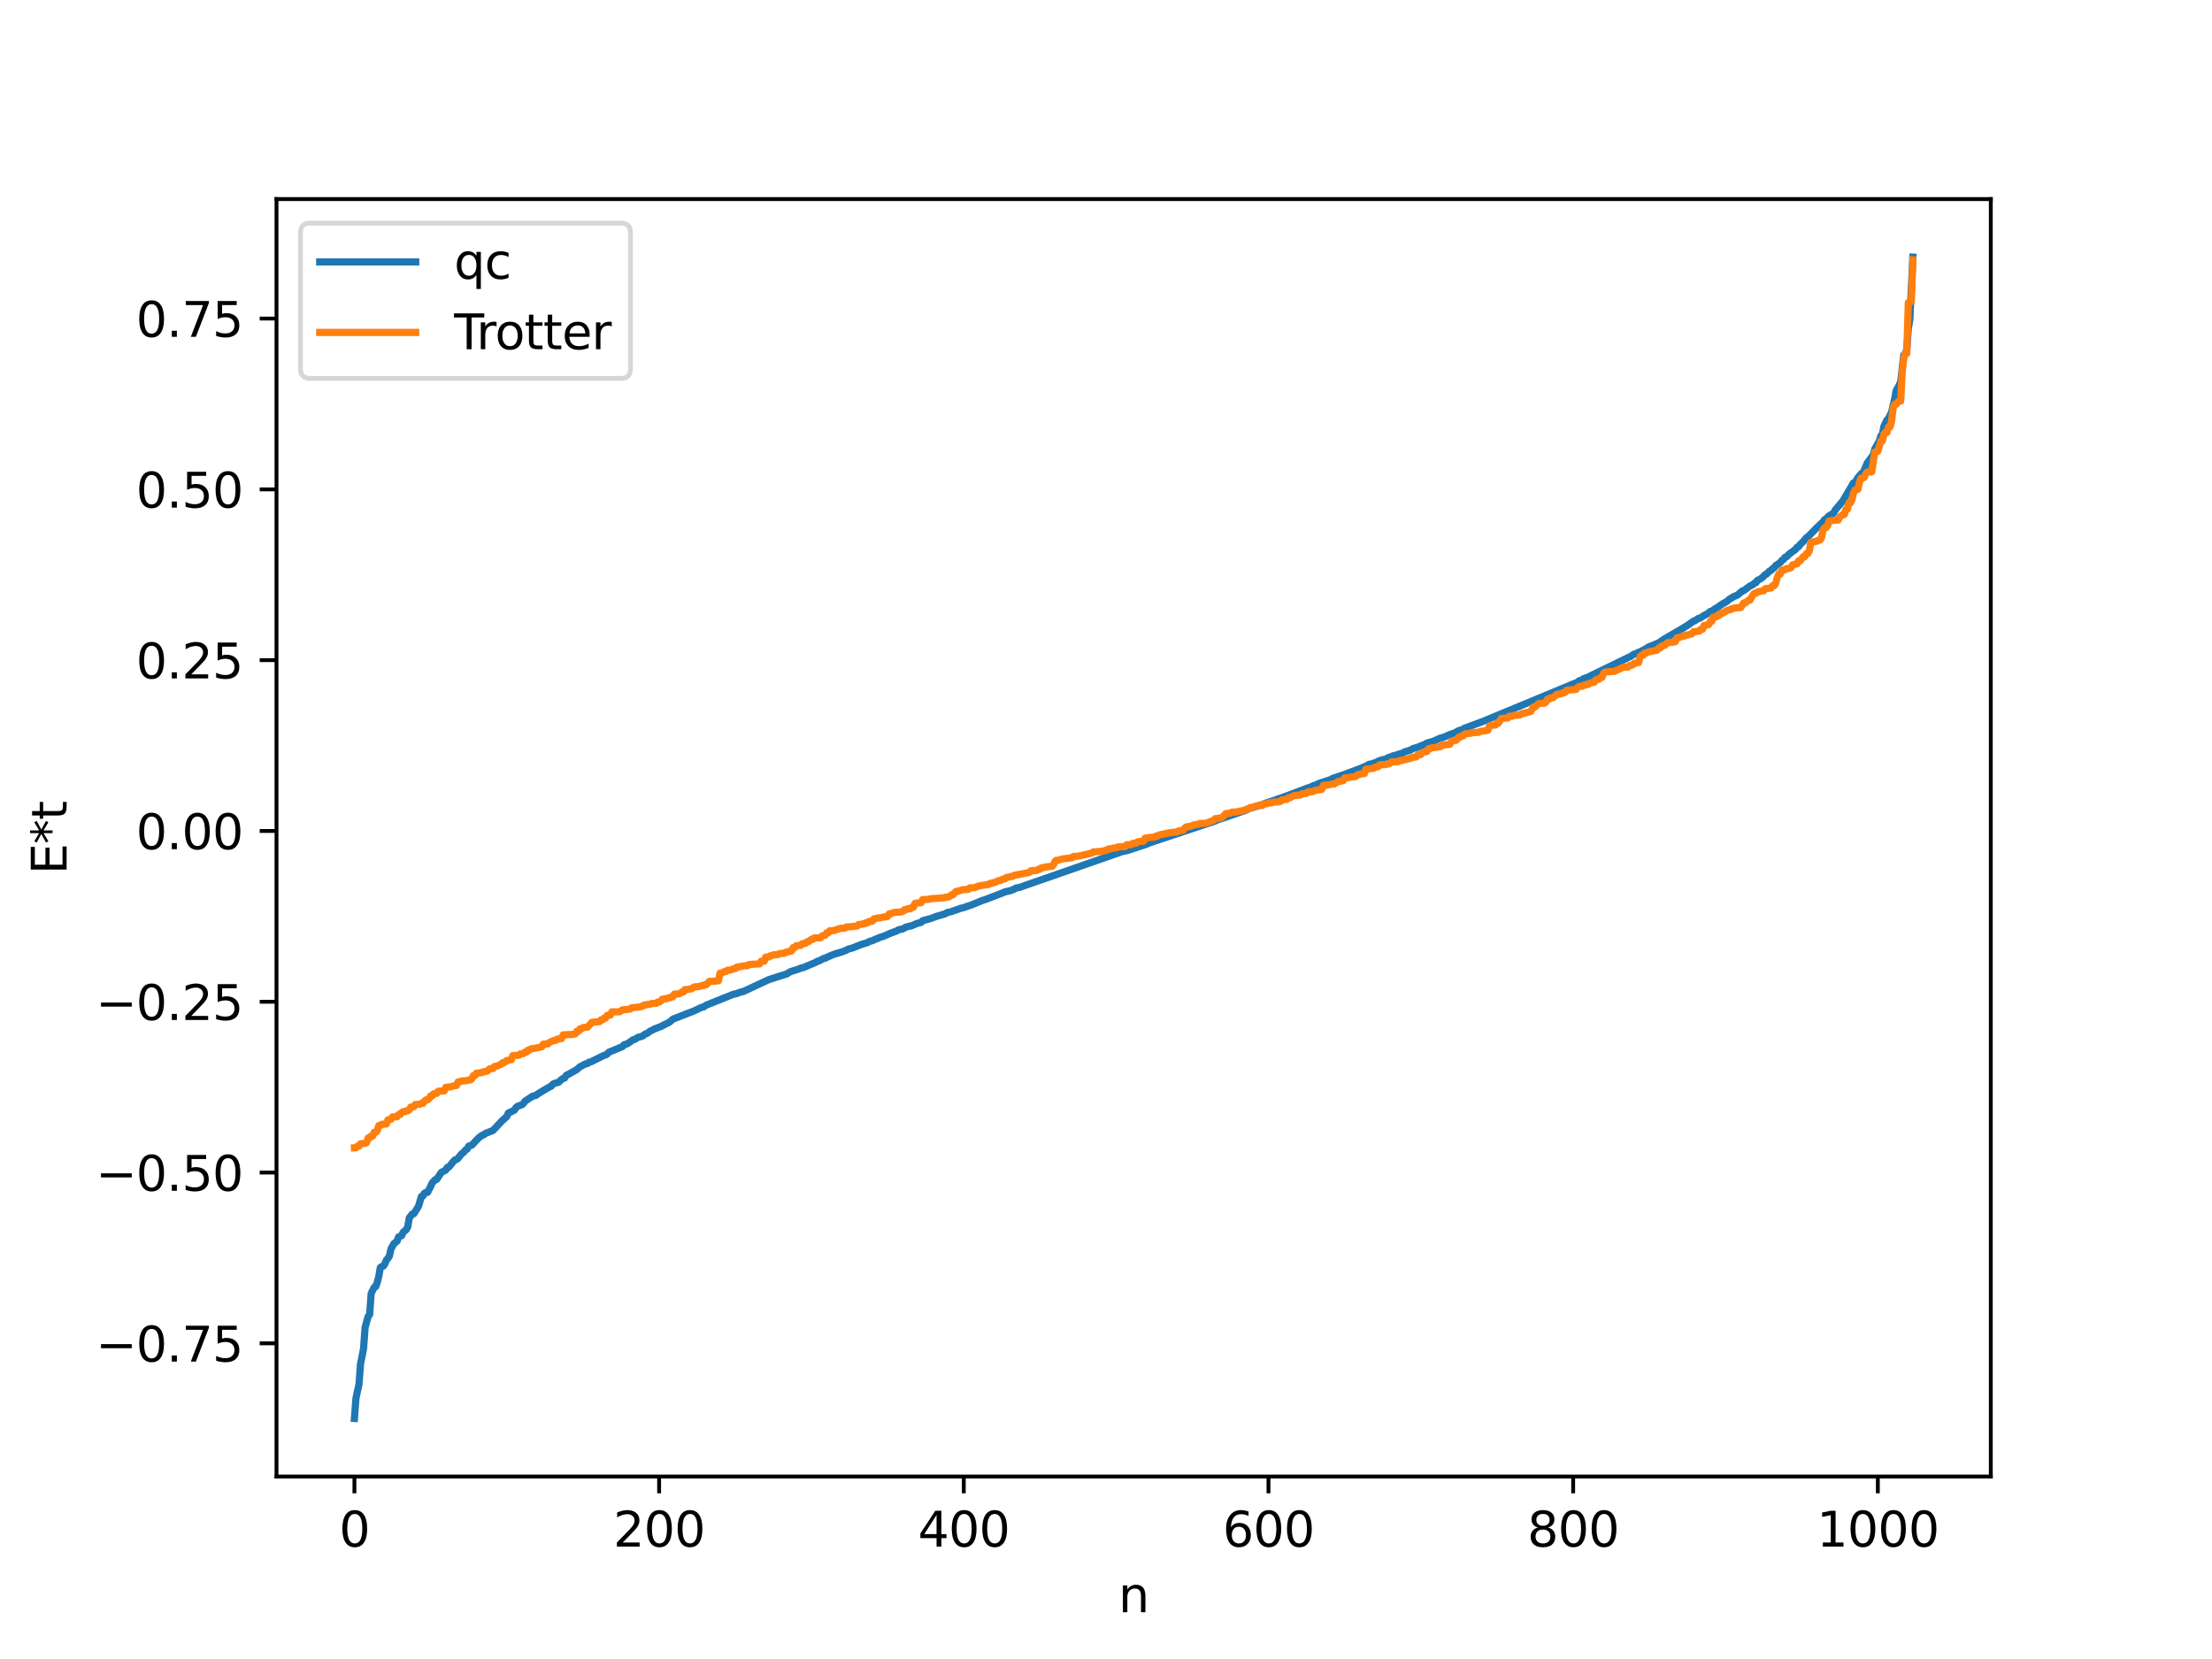 <?xml version="1.0" encoding="utf-8" standalone="no"?>
<!DOCTYPE svg PUBLIC "-//W3C//DTD SVG 1.1//EN"
  "http://www.w3.org/Graphics/SVG/1.1/DTD/svg11.dtd">
<svg xmlns:xlink="http://www.w3.org/1999/xlink" width="460.8pt" height="345.6pt" viewBox="0 0 460.8 345.6" xmlns="http://www.w3.org/2000/svg" version="1.1">
 <defs>
  <style type="text/css">*{stroke-linejoin: round; stroke-linecap: butt}</style>
 </defs>
 <g id="figure_1">
  <g id="patch_1">
   <path d="M 0 345.6 
L 460.8 345.6 
L 460.8 0 
L 0 0 
z
" style="fill: #ffffff"/>
  </g>
  <g id="axes_1">
   <g id="patch_2">
    <path d="M 57.6 307.584 
L 414.72 307.584 
L 414.72 41.472 
L 57.6 41.472 
z
" style="fill: #ffffff"/>
   </g>
   <g id="matplotlib.axis_1">
    <g id="xtick_1">
     <g id="line2d_1">
      <defs>
       <path id="m936ce4c884" d="M 0 0 
L 0 3.5 
" style="stroke: #000000; stroke-width: 0.8"/>
      </defs>
      <g>
       <use xlink:href="#m936ce4c884" x="73.833" y="307.584" style="stroke: #000000; stroke-width: 0.8"/>
      </g>
     </g>
     <g id="text_1">
      <!-- 0 -->
      <g transform="translate(70.651 322.182) scale(0.1 -0.1)">
       <defs>
        <path id="DejaVuSans-30" d="M 2034 4250 
Q 1547 4250 1301 3770 
Q 1056 3291 1056 2328 
Q 1056 1369 1301 889 
Q 1547 409 2034 409 
Q 2525 409 2770 889 
Q 3016 1369 3016 2328 
Q 3016 3291 2770 3770 
Q 2525 4250 2034 4250 
z
M 2034 4750 
Q 2819 4750 3233 4129 
Q 3647 3509 3647 2328 
Q 3647 1150 3233 529 
Q 2819 -91 2034 -91 
Q 1250 -91 836 529 
Q 422 1150 422 2328 
Q 422 3509 836 4129 
Q 1250 4750 2034 4750 
z
" transform="scale(0.016)"/>
       </defs>
       <use xlink:href="#DejaVuSans-30"/>
      </g>
     </g>
    </g>
    <g id="xtick_2">
     <g id="line2d_2">
      <g>
       <use xlink:href="#m936ce4c884" x="137.304" y="307.584" style="stroke: #000000; stroke-width: 0.8"/>
      </g>
     </g>
     <g id="text_2">
      <!-- 200 -->
      <g transform="translate(127.76 322.182) scale(0.1 -0.1)">
       <defs>
        <path id="DejaVuSans-32" d="M 1228 531 
L 3431 531 
L 3431 0 
L 469 0 
L 469 531 
Q 828 903 1448 1529 
Q 2069 2156 2228 2338 
Q 2531 2678 2651 2914 
Q 2772 3150 2772 3378 
Q 2772 3750 2511 3984 
Q 2250 4219 1831 4219 
Q 1534 4219 1204 4116 
Q 875 4013 500 3803 
L 500 4441 
Q 881 4594 1212 4672 
Q 1544 4750 1819 4750 
Q 2544 4750 2975 4387 
Q 3406 4025 3406 3419 
Q 3406 3131 3298 2873 
Q 3191 2616 2906 2266 
Q 2828 2175 2409 1742 
Q 1991 1309 1228 531 
z
" transform="scale(0.016)"/>
       </defs>
       <use xlink:href="#DejaVuSans-32"/>
       <use xlink:href="#DejaVuSans-30" x="63.623"/>
       <use xlink:href="#DejaVuSans-30" x="127.246"/>
      </g>
     </g>
    </g>
    <g id="xtick_3">
     <g id="line2d_3">
      <g>
       <use xlink:href="#m936ce4c884" x="200.775" y="307.584" style="stroke: #000000; stroke-width: 0.8"/>
      </g>
     </g>
     <g id="text_3">
      <!-- 400 -->
      <g transform="translate(191.231 322.182) scale(0.1 -0.1)">
       <defs>
        <path id="DejaVuSans-34" d="M 2419 4116 
L 825 1625 
L 2419 1625 
L 2419 4116 
z
M 2253 4666 
L 3047 4666 
L 3047 1625 
L 3713 1625 
L 3713 1100 
L 3047 1100 
L 3047 0 
L 2419 0 
L 2419 1100 
L 313 1100 
L 313 1709 
L 2253 4666 
z
" transform="scale(0.016)"/>
       </defs>
       <use xlink:href="#DejaVuSans-34"/>
       <use xlink:href="#DejaVuSans-30" x="63.623"/>
       <use xlink:href="#DejaVuSans-30" x="127.246"/>
      </g>
     </g>
    </g>
    <g id="xtick_4">
     <g id="line2d_4">
      <g>
       <use xlink:href="#m936ce4c884" x="264.246" y="307.584" style="stroke: #000000; stroke-width: 0.8"/>
      </g>
     </g>
     <g id="text_4">
      <!-- 600 -->
      <g transform="translate(254.702 322.182) scale(0.1 -0.1)">
       <defs>
        <path id="DejaVuSans-36" d="M 2113 2584 
Q 1688 2584 1439 2293 
Q 1191 2003 1191 1497 
Q 1191 994 1439 701 
Q 1688 409 2113 409 
Q 2538 409 2786 701 
Q 3034 994 3034 1497 
Q 3034 2003 2786 2293 
Q 2538 2584 2113 2584 
z
M 3366 4563 
L 3366 3988 
Q 3128 4100 2886 4159 
Q 2644 4219 2406 4219 
Q 1781 4219 1451 3797 
Q 1122 3375 1075 2522 
Q 1259 2794 1537 2939 
Q 1816 3084 2150 3084 
Q 2853 3084 3261 2657 
Q 3669 2231 3669 1497 
Q 3669 778 3244 343 
Q 2819 -91 2113 -91 
Q 1303 -91 875 529 
Q 447 1150 447 2328 
Q 447 3434 972 4092 
Q 1497 4750 2381 4750 
Q 2619 4750 2861 4703 
Q 3103 4656 3366 4563 
z
" transform="scale(0.016)"/>
       </defs>
       <use xlink:href="#DejaVuSans-36"/>
       <use xlink:href="#DejaVuSans-30" x="63.623"/>
       <use xlink:href="#DejaVuSans-30" x="127.246"/>
      </g>
     </g>
    </g>
    <g id="xtick_5">
     <g id="line2d_5">
      <g>
       <use xlink:href="#m936ce4c884" x="327.717" y="307.584" style="stroke: #000000; stroke-width: 0.8"/>
      </g>
     </g>
     <g id="text_5">
      <!-- 800 -->
      <g transform="translate(318.173 322.182) scale(0.1 -0.1)">
       <defs>
        <path id="DejaVuSans-38" d="M 2034 2216 
Q 1584 2216 1326 1975 
Q 1069 1734 1069 1313 
Q 1069 891 1326 650 
Q 1584 409 2034 409 
Q 2484 409 2743 651 
Q 3003 894 3003 1313 
Q 3003 1734 2745 1975 
Q 2488 2216 2034 2216 
z
M 1403 2484 
Q 997 2584 770 2862 
Q 544 3141 544 3541 
Q 544 4100 942 4425 
Q 1341 4750 2034 4750 
Q 2731 4750 3128 4425 
Q 3525 4100 3525 3541 
Q 3525 3141 3298 2862 
Q 3072 2584 2669 2484 
Q 3125 2378 3379 2068 
Q 3634 1759 3634 1313 
Q 3634 634 3220 271 
Q 2806 -91 2034 -91 
Q 1263 -91 848 271 
Q 434 634 434 1313 
Q 434 1759 690 2068 
Q 947 2378 1403 2484 
z
M 1172 3481 
Q 1172 3119 1398 2916 
Q 1625 2713 2034 2713 
Q 2441 2713 2670 2916 
Q 2900 3119 2900 3481 
Q 2900 3844 2670 4047 
Q 2441 4250 2034 4250 
Q 1625 4250 1398 4047 
Q 1172 3844 1172 3481 
z
" transform="scale(0.016)"/>
       </defs>
       <use xlink:href="#DejaVuSans-38"/>
       <use xlink:href="#DejaVuSans-30" x="63.623"/>
       <use xlink:href="#DejaVuSans-30" x="127.246"/>
      </g>
     </g>
    </g>
    <g id="xtick_6">
     <g id="line2d_6">
      <g>
       <use xlink:href="#m936ce4c884" x="391.188" y="307.584" style="stroke: #000000; stroke-width: 0.8"/>
      </g>
     </g>
     <g id="text_6">
      <!-- 1000 -->
      <g transform="translate(378.463 322.182) scale(0.1 -0.1)">
       <defs>
        <path id="DejaVuSans-31" d="M 794 531 
L 1825 531 
L 1825 4091 
L 703 3866 
L 703 4441 
L 1819 4666 
L 2450 4666 
L 2450 531 
L 3481 531 
L 3481 0 
L 794 0 
L 794 531 
z
" transform="scale(0.016)"/>
       </defs>
       <use xlink:href="#DejaVuSans-31"/>
       <use xlink:href="#DejaVuSans-30" x="63.623"/>
       <use xlink:href="#DejaVuSans-30" x="127.246"/>
       <use xlink:href="#DejaVuSans-30" x="190.869"/>
      </g>
     </g>
    </g>
    <g id="text_7">
     <!-- n -->
     <g transform="translate(232.991 335.861) scale(0.1 -0.1)">
      <defs>
       <path id="DejaVuSans-6e" d="M 3513 2113 
L 3513 0 
L 2938 0 
L 2938 2094 
Q 2938 2591 2744 2837 
Q 2550 3084 2163 3084 
Q 1697 3084 1428 2787 
Q 1159 2491 1159 1978 
L 1159 0 
L 581 0 
L 581 3500 
L 1159 3500 
L 1159 2956 
Q 1366 3272 1645 3428 
Q 1925 3584 2291 3584 
Q 2894 3584 3203 3211 
Q 3513 2838 3513 2113 
z
" transform="scale(0.016)"/>
      </defs>
      <use xlink:href="#DejaVuSans-6e"/>
     </g>
    </g>
   </g>
   <g id="matplotlib.axis_2">
    <g id="ytick_1">
     <g id="line2d_7">
      <defs>
       <path id="m6da0295ae2" d="M 0 0 
L -3.5 0 
" style="stroke: #000000; stroke-width: 0.8"/>
      </defs>
      <g>
       <use xlink:href="#m6da0295ae2" x="57.6" y="279.84" style="stroke: #000000; stroke-width: 0.8"/>
      </g>
     </g>
     <g id="text_8">
      <!-- −0.75 -->
      <g transform="translate(19.955 283.64) scale(0.1 -0.1)">
       <defs>
        <path id="DejaVuSans-2212" d="M 678 2272 
L 4684 2272 
L 4684 1741 
L 678 1741 
L 678 2272 
z
" transform="scale(0.016)"/>
        <path id="DejaVuSans-2e" d="M 684 794 
L 1344 794 
L 1344 0 
L 684 0 
L 684 794 
z
" transform="scale(0.016)"/>
        <path id="DejaVuSans-37" d="M 525 4666 
L 3525 4666 
L 3525 4397 
L 1831 0 
L 1172 0 
L 2766 4134 
L 525 4134 
L 525 4666 
z
" transform="scale(0.016)"/>
        <path id="DejaVuSans-35" d="M 691 4666 
L 3169 4666 
L 3169 4134 
L 1269 4134 
L 1269 2991 
Q 1406 3038 1543 3061 
Q 1681 3084 1819 3084 
Q 2600 3084 3056 2656 
Q 3513 2228 3513 1497 
Q 3513 744 3044 326 
Q 2575 -91 1722 -91 
Q 1428 -91 1123 -41 
Q 819 9 494 109 
L 494 744 
Q 775 591 1075 516 
Q 1375 441 1709 441 
Q 2250 441 2565 725 
Q 2881 1009 2881 1497 
Q 2881 1984 2565 2268 
Q 2250 2553 1709 2553 
Q 1456 2553 1204 2497 
Q 953 2441 691 2322 
L 691 4666 
z
" transform="scale(0.016)"/>
       </defs>
       <use xlink:href="#DejaVuSans-2212"/>
       <use xlink:href="#DejaVuSans-30" x="83.789"/>
       <use xlink:href="#DejaVuSans-2e" x="147.412"/>
       <use xlink:href="#DejaVuSans-37" x="179.199"/>
       <use xlink:href="#DejaVuSans-35" x="242.822"/>
      </g>
     </g>
    </g>
    <g id="ytick_2">
     <g id="line2d_8">
      <g>
       <use xlink:href="#m6da0295ae2" x="57.6" y="244.261" style="stroke: #000000; stroke-width: 0.8"/>
      </g>
     </g>
     <g id="text_9">
      <!-- −0.50 -->
      <g transform="translate(19.955 248.061) scale(0.1 -0.1)">
       <use xlink:href="#DejaVuSans-2212"/>
       <use xlink:href="#DejaVuSans-30" x="83.789"/>
       <use xlink:href="#DejaVuSans-2e" x="147.412"/>
       <use xlink:href="#DejaVuSans-35" x="179.199"/>
       <use xlink:href="#DejaVuSans-30" x="242.822"/>
      </g>
     </g>
    </g>
    <g id="ytick_3">
     <g id="line2d_9">
      <g>
       <use xlink:href="#m6da0295ae2" x="57.6" y="208.682" style="stroke: #000000; stroke-width: 0.8"/>
      </g>
     </g>
     <g id="text_10">
      <!-- −0.25 -->
      <g transform="translate(19.955 212.482) scale(0.1 -0.1)">
       <use xlink:href="#DejaVuSans-2212"/>
       <use xlink:href="#DejaVuSans-30" x="83.789"/>
       <use xlink:href="#DejaVuSans-2e" x="147.412"/>
       <use xlink:href="#DejaVuSans-32" x="179.199"/>
       <use xlink:href="#DejaVuSans-35" x="242.822"/>
      </g>
     </g>
    </g>
    <g id="ytick_4">
     <g id="line2d_10">
      <g>
       <use xlink:href="#m6da0295ae2" x="57.6" y="173.103" style="stroke: #000000; stroke-width: 0.8"/>
      </g>
     </g>
     <g id="text_11">
      <!-- 0.00 -->
      <g transform="translate(28.334 176.902) scale(0.1 -0.1)">
       <use xlink:href="#DejaVuSans-30"/>
       <use xlink:href="#DejaVuSans-2e" x="63.623"/>
       <use xlink:href="#DejaVuSans-30" x="95.41"/>
       <use xlink:href="#DejaVuSans-30" x="159.033"/>
      </g>
     </g>
    </g>
    <g id="ytick_5">
     <g id="line2d_11">
      <g>
       <use xlink:href="#m6da0295ae2" x="57.6" y="137.524" style="stroke: #000000; stroke-width: 0.8"/>
      </g>
     </g>
     <g id="text_12">
      <!-- 0.25 -->
      <g transform="translate(28.334 141.323) scale(0.1 -0.1)">
       <use xlink:href="#DejaVuSans-30"/>
       <use xlink:href="#DejaVuSans-2e" x="63.623"/>
       <use xlink:href="#DejaVuSans-32" x="95.41"/>
       <use xlink:href="#DejaVuSans-35" x="159.033"/>
      </g>
     </g>
    </g>
    <g id="ytick_6">
     <g id="line2d_12">
      <g>
       <use xlink:href="#m6da0295ae2" x="57.6" y="101.945" style="stroke: #000000; stroke-width: 0.8"/>
      </g>
     </g>
     <g id="text_13">
      <!-- 0.50 -->
      <g transform="translate(28.334 105.744) scale(0.1 -0.1)">
       <use xlink:href="#DejaVuSans-30"/>
       <use xlink:href="#DejaVuSans-2e" x="63.623"/>
       <use xlink:href="#DejaVuSans-35" x="95.41"/>
       <use xlink:href="#DejaVuSans-30" x="159.033"/>
      </g>
     </g>
    </g>
    <g id="ytick_7">
     <g id="line2d_13">
      <g>
       <use xlink:href="#m6da0295ae2" x="57.6" y="66.366" style="stroke: #000000; stroke-width: 0.8"/>
      </g>
     </g>
     <g id="text_14">
      <!-- 0.75 -->
      <g transform="translate(28.334 70.165) scale(0.1 -0.1)">
       <use xlink:href="#DejaVuSans-30"/>
       <use xlink:href="#DejaVuSans-2e" x="63.623"/>
       <use xlink:href="#DejaVuSans-37" x="95.41"/>
       <use xlink:href="#DejaVuSans-35" x="159.033"/>
      </g>
     </g>
    </g>
    <g id="text_15">
     <!-- E*t -->
     <g transform="translate(13.875 182.148) rotate(-90) scale(0.1 -0.1)">
      <defs>
       <path id="DejaVuSans-45" d="M 628 4666 
L 3578 4666 
L 3578 4134 
L 1259 4134 
L 1259 2753 
L 3481 2753 
L 3481 2222 
L 1259 2222 
L 1259 531 
L 3634 531 
L 3634 0 
L 628 0 
L 628 4666 
z
" transform="scale(0.016)"/>
       <path id="DejaVuSans-2a" d="M 3009 3897 
L 1888 3291 
L 3009 2681 
L 2828 2375 
L 1778 3009 
L 1778 1831 
L 1422 1831 
L 1422 3009 
L 372 2375 
L 191 2681 
L 1313 3291 
L 191 3897 
L 372 4206 
L 1422 3572 
L 1422 4750 
L 1778 4750 
L 1778 3572 
L 2828 4206 
L 3009 3897 
z
" transform="scale(0.016)"/>
       <path id="DejaVuSans-74" d="M 1172 4494 
L 1172 3500 
L 2356 3500 
L 2356 3053 
L 1172 3053 
L 1172 1153 
Q 1172 725 1289 603 
Q 1406 481 1766 481 
L 2356 481 
L 2356 0 
L 1766 0 
Q 1100 0 847 248 
Q 594 497 594 1153 
L 594 3053 
L 172 3053 
L 172 3500 
L 594 3500 
L 594 4494 
L 1172 4494 
z
" transform="scale(0.016)"/>
      </defs>
      <use xlink:href="#DejaVuSans-45"/>
      <use xlink:href="#DejaVuSans-2a" x="63.184"/>
      <use xlink:href="#DejaVuSans-74" x="113.184"/>
     </g>
    </g>
   </g>
   <g id="line2d_14">
    <path d="M 73.833 295.488 
L 74.15 291.288 
L 74.785 288.363 
L 75.102 284.169 
L 75.737 280.951 
L 76.054 276.542 
L 76.689 274.23 
L 77.006 273.838 
L 77.324 269.434 
L 77.958 268.168 
L 78.276 268.027 
L 78.593 267.126 
L 78.91 265.888 
L 79.228 264.066 
L 79.545 263.834 
L 79.862 263.751 
L 80.18 263.292 
L 80.497 262.477 
L 80.815 262.157 
L 81.132 261.628 
L 81.449 260.158 
L 82.084 259.037 
L 82.719 258.562 
L 83.036 257.673 
L 83.671 257.419 
L 83.988 256.702 
L 84.623 256.166 
L 84.94 255.61 
L 85.258 253.716 
L 85.892 252.901 
L 86.21 252.837 
L 87.162 251.338 
L 87.796 249.229 
L 88.114 249.136 
L 88.431 248.558 
L 88.748 248.411 
L 89.066 248.401 
L 89.7 247.166 
L 90.018 246.45 
L 90.653 245.753 
L 90.97 245.69 
L 91.922 244.243 
L 92.874 243.73 
L 93.191 243.175 
L 93.509 243.125 
L 94.461 241.952 
L 94.778 241.616 
L 95.096 241.545 
L 95.413 241.304 
L 96.048 240.493 
L 96.682 239.936 
L 97 239.551 
L 97.317 239.378 
L 97.634 238.757 
L 98.269 238.569 
L 99.221 237.558 
L 99.856 236.923 
L 100.491 236.466 
L 100.808 236.389 
L 101.125 236.109 
L 102.712 235.49 
L 104.616 233.447 
L 105.568 232.605 
L 105.886 231.885 
L 107.155 231.272 
L 107.472 230.763 
L 107.79 230.47 
L 108.742 230.126 
L 109.059 229.844 
L 109.377 229.392 
L 110.963 228.348 
L 111.598 228.211 
L 112.233 227.761 
L 114.454 226.436 
L 114.772 226.322 
L 115.089 225.924 
L 115.406 225.72 
L 116.358 225.453 
L 116.993 224.86 
L 117.31 224.634 
L 117.628 224.577 
L 117.945 224.022 
L 118.58 223.698 
L 120.167 222.808 
L 120.801 222.235 
L 122.071 221.586 
L 122.388 221.553 
L 122.705 221.254 
L 123.023 221.232 
L 125.879 219.83 
L 126.196 219.759 
L 126.514 219.546 
L 126.831 219.195 
L 127.783 218.807 
L 129.687 218.014 
L 130.005 217.638 
L 130.639 217.457 
L 131.274 217.033 
L 131.909 216.583 
L 132.226 216.54 
L 132.861 216.113 
L 133.813 215.856 
L 134.448 215.394 
L 134.765 215.293 
L 135.4 214.837 
L 136.352 214.351 
L 136.986 214.099 
L 137.621 213.865 
L 139.525 212.892 
L 140.16 212.318 
L 143.016 211.196 
L 143.968 210.838 
L 144.603 210.582 
L 146.19 209.826 
L 146.507 209.795 
L 147.142 209.378 
L 152.854 207.09 
L 153.172 207.071 
L 154.441 206.621 
L 154.758 206.591 
L 160.153 204.071 
L 163.962 202.862 
L 164.596 202.441 
L 166.183 201.938 
L 166.818 201.674 
L 167.453 201.536 
L 168.087 201.251 
L 169.991 200.447 
L 170.309 200.226 
L 170.626 200.178 
L 171.578 199.655 
L 171.896 199.615 
L 172.53 199.296 
L 173.8 198.767 
L 175.386 198.299 
L 176.339 197.92 
L 176.656 197.723 
L 177.608 197.477 
L 179.512 196.719 
L 180.781 196.345 
L 181.099 196.12 
L 181.734 195.96 
L 182.368 195.649 
L 182.686 195.561 
L 183.32 195.254 
L 183.955 195.086 
L 185.542 194.394 
L 186.811 193.927 
L 187.129 193.719 
L 187.763 193.562 
L 188.081 193.509 
L 188.715 193.133 
L 189.985 192.818 
L 190.937 192.403 
L 191.889 192.155 
L 192.206 191.798 
L 193.793 191.373 
L 195.062 190.905 
L 196.967 190.34 
L 197.284 190.119 
L 198.236 189.892 
L 200.14 189.21 
L 200.775 189.069 
L 201.41 188.832 
L 202.362 188.516 
L 204.583 187.603 
L 205.218 187.405 
L 209.026 185.949 
L 209.343 185.789 
L 210.296 185.602 
L 211.248 185.242 
L 211.565 185.021 
L 212.517 184.83 
L 213.152 184.593 
L 233.78 177.4 
L 234.732 177.211 
L 237.271 176.392 
L 238.858 175.859 
L 239.492 175.581 
L 253.139 171.035 
L 253.773 170.711 
L 254.408 170.555 
L 259.486 168.794 
L 260.12 168.474 
L 262.977 167.599 
L 263.611 167.327 
L 264.563 167.011 
L 265.833 166.581 
L 268.689 165.563 
L 272.497 164.117 
L 272.815 164.047 
L 273.767 163.61 
L 274.084 163.544 
L 274.719 163.226 
L 275.671 162.896 
L 276.94 162.488 
L 277.258 162.411 
L 277.575 162.171 
L 280.114 161.321 
L 280.748 161.076 
L 282.97 160.244 
L 283.922 159.865 
L 284.874 159.446 
L 285.191 159.216 
L 285.826 159.135 
L 286.143 158.956 
L 286.461 158.91 
L 287.413 158.436 
L 288.682 158.108 
L 289.317 157.771 
L 289.634 157.699 
L 290.269 157.428 
L 290.586 157.4 
L 291.221 157.152 
L 291.856 156.983 
L 292.173 156.913 
L 292.491 156.682 
L 293.76 156.279 
L 294.395 155.923 
L 295.347 155.654 
L 296.934 155 
L 297.251 154.802 
L 298.52 154.441 
L 300.107 153.739 
L 300.742 153.595 
L 302.011 153.023 
L 302.963 152.692 
L 303.281 152.607 
L 303.598 152.337 
L 304.233 152.093 
L 304.55 152.023 
L 305.185 151.659 
L 308.676 150.375 
L 328.669 142.091 
L 328.986 141.804 
L 329.304 141.754 
L 329.939 141.354 
L 330.891 141.034 
L 331.525 140.696 
L 339.777 136.691 
L 340.411 136.259 
L 340.729 136.214 
L 341.363 135.862 
L 341.681 135.823 
L 341.998 135.568 
L 342.315 135.488 
L 342.633 135.239 
L 342.95 135.158 
L 343.267 134.854 
L 345.489 133.942 
L 346.124 133.52 
L 346.758 133.092 
L 348.98 131.803 
L 349.615 131.419 
L 350.249 131.063 
L 351.519 130.285 
L 352.788 129.398 
L 353.105 129.304 
L 353.74 128.855 
L 354.058 128.814 
L 355.01 128.2 
L 355.644 127.89 
L 356.279 127.382 
L 356.596 127.341 
L 357.231 126.85 
L 357.866 126.471 
L 358.818 125.812 
L 359.77 125.266 
L 360.405 124.71 
L 360.722 124.587 
L 361.039 124.332 
L 361.674 124.081 
L 361.991 123.927 
L 362.626 123.383 
L 362.943 123.102 
L 363.261 123.037 
L 364.53 122.085 
L 365.165 121.793 
L 365.482 121.474 
L 365.8 121.377 
L 366.117 120.888 
L 366.752 120.6 
L 367.386 120.064 
L 367.704 119.707 
L 368.021 119.574 
L 368.656 118.935 
L 368.973 118.816 
L 369.291 118.432 
L 369.608 118.287 
L 369.925 117.802 
L 370.877 117.192 
L 371.195 116.741 
L 371.512 116.564 
L 371.829 116.111 
L 372.147 116.007 
L 372.781 115.373 
L 374.051 114.443 
L 374.368 113.999 
L 374.686 113.874 
L 375.003 113.423 
L 375.638 112.833 
L 376.272 112.046 
L 376.59 111.851 
L 378.494 109.915 
L 379.763 108.722 
L 380.081 108.249 
L 380.398 108.094 
L 381.033 107.448 
L 381.985 106.887 
L 382.302 106.256 
L 383.889 104.369 
L 386.11 100.595 
L 386.428 100.506 
L 387.062 99.476 
L 387.697 98.714 
L 388.015 98.518 
L 388.332 98.016 
L 388.967 96.474 
L 390.236 94.779 
L 390.553 93.527 
L 391.505 91.85 
L 391.823 90.789 
L 392.14 90.434 
L 392.458 88.811 
L 393.092 87.491 
L 393.41 87.167 
L 394.044 85.873 
L 394.679 83.196 
L 394.996 81.374 
L 395.631 80.246 
L 395.948 79.518 
L 396.583 73.973 
L 396.9 73.702 
L 397.218 72.817 
L 397.535 68.422 
L 397.853 66.588 
L 398.487 53.568 
L 398.487 53.568 
" clip-path="url(#p58b18aa453)" style="fill: none; stroke: #1f77b4; stroke-width: 1.5; stroke-linecap: square"/>
   </g>
   <g id="line2d_15">
    <path d="M 73.833 239.12 
L 74.15 239.12 
L 74.467 238.764 
L 74.785 238.764 
L 75.102 238.276 
L 76.054 238.184 
L 76.372 237.994 
L 76.689 237.045 
L 77.006 237.045 
L 77.324 236.652 
L 77.641 236.652 
L 77.958 235.864 
L 78.276 235.864 
L 78.593 235.581 
L 78.91 234.477 
L 79.228 234.477 
L 79.545 234.201 
L 80.497 234.141 
L 80.815 233.28 
L 81.449 233.174 
L 81.767 232.663 
L 82.719 232.651 
L 83.036 232.172 
L 83.353 232.172 
L 83.671 231.758 
L 83.988 231.59 
L 84.305 231.59 
L 84.623 231.405 
L 84.94 231.405 
L 85.258 231.189 
L 85.575 230.621 
L 86.21 230.558 
L 86.527 230.086 
L 87.479 230.026 
L 87.796 229.851 
L 88.114 229.851 
L 88.431 229.391 
L 88.748 229.128 
L 89.066 229.128 
L 89.383 228.879 
L 89.7 228.308 
L 90.018 228.308 
L 90.335 227.854 
L 90.97 227.782 
L 91.287 227.323 
L 92.557 227.251 
L 92.874 226.515 
L 93.826 226.422 
L 94.778 226.134 
L 95.096 226.134 
L 95.413 225.384 
L 95.73 225.384 
L 96.048 225.206 
L 97.317 225.101 
L 97.634 224.98 
L 97.952 224.98 
L 98.269 224.777 
L 98.586 224.093 
L 98.904 224.093 
L 99.221 223.569 
L 100.173 223.483 
L 100.491 223.325 
L 100.808 223.325 
L 101.125 223.164 
L 101.443 223.164 
L 102.077 222.61 
L 102.712 222.601 
L 103.029 222.152 
L 103.347 222.152 
L 104.299 221.751 
L 104.616 221.427 
L 104.934 221.427 
L 105.568 220.92 
L 105.886 220.92 
L 106.203 220.763 
L 106.52 220.763 
L 106.838 219.89 
L 108.107 219.833 
L 108.424 219.523 
L 109.059 219.483 
L 109.377 219.163 
L 109.694 219.163 
L 110.011 218.749 
L 110.329 218.749 
L 110.646 218.477 
L 111.281 218.396 
L 111.915 218.281 
L 112.867 218.07 
L 113.185 217.501 
L 114.137 217.456 
L 114.454 217.151 
L 115.406 216.743 
L 115.724 216.743 
L 116.041 216.482 
L 116.358 216.482 
L 116.676 216.346 
L 116.993 216.346 
L 117.31 215.583 
L 119.215 215.491 
L 119.849 215.374 
L 120.167 214.83 
L 120.484 214.83 
L 120.801 214.322 
L 121.119 214.322 
L 121.436 214.065 
L 122.388 213.967 
L 123.34 212.951 
L 124.927 212.822 
L 125.244 212.425 
L 125.562 212.425 
L 125.879 212.066 
L 126.196 212.066 
L 126.514 211.499 
L 127.148 211.464 
L 127.466 210.791 
L 129.053 210.78 
L 129.687 210.377 
L 131.274 210.213 
L 131.591 209.929 
L 132.861 209.818 
L 133.813 209.638 
L 134.13 209.389 
L 134.448 209.389 
L 134.765 209.25 
L 135.4 209.23 
L 135.717 209.037 
L 136.669 209.034 
L 136.986 208.746 
L 137.304 208.746 
L 137.621 208.576 
L 137.939 208.173 
L 138.573 208.048 
L 138.891 208.048 
L 139.208 207.877 
L 139.525 207.877 
L 139.843 207.664 
L 140.16 207.664 
L 140.477 207.093 
L 141.429 207.046 
L 141.747 206.932 
L 142.064 206.631 
L 142.381 206.631 
L 142.699 206.142 
L 143.334 206.142 
L 143.651 206.021 
L 143.968 206.021 
L 144.603 205.595 
L 145.555 205.527 
L 146.19 205.331 
L 146.507 205.331 
L 146.824 205.114 
L 147.142 205.114 
L 147.777 204.441 
L 149.363 204.36 
L 149.681 204.304 
L 149.998 202.709 
L 150.315 202.709 
L 150.95 202.386 
L 151.267 202.386 
L 151.585 202.103 
L 152.22 202.068 
L 152.854 201.787 
L 153.172 201.787 
L 153.489 201.483 
L 154.441 201.304 
L 155.076 201.193 
L 155.71 201.176 
L 156.028 200.92 
L 158.249 200.791 
L 158.567 200.247 
L 159.201 200.24 
L 159.519 199.382 
L 160.153 199.358 
L 160.471 199.105 
L 160.788 199.101 
L 161.105 198.903 
L 162.058 198.864 
L 162.375 198.647 
L 163.327 198.605 
L 163.644 198.377 
L 163.962 198.377 
L 164.279 198.198 
L 164.596 198.198 
L 164.914 198.083 
L 165.231 197.406 
L 165.548 197.406 
L 165.866 197.029 
L 166.818 196.947 
L 167.135 196.593 
L 167.77 196.513 
L 168.087 196.203 
L 168.405 196.203 
L 169.039 195.666 
L 169.357 195.666 
L 169.674 195.383 
L 170.943 195.359 
L 171.261 194.954 
L 171.896 194.838 
L 172.213 194.311 
L 172.53 194.311 
L 172.848 193.907 
L 173.8 193.831 
L 175.069 193.398 
L 176.021 193.354 
L 176.339 193.105 
L 177.291 193.06 
L 177.925 192.962 
L 178.56 192.91 
L 178.877 192.598 
L 179.512 192.551 
L 179.829 192.426 
L 180.147 192.426 
L 180.464 192.197 
L 180.781 192.197 
L 181.099 191.925 
L 181.734 191.905 
L 182.051 191.425 
L 183.003 191.21 
L 183.32 191.21 
L 183.955 191.042 
L 184.272 191.042 
L 184.59 190.918 
L 184.907 190.918 
L 185.224 190.369 
L 185.542 190.369 
L 186.177 190.083 
L 187.763 189.976 
L 188.081 189.86 
L 188.398 189.526 
L 188.715 189.526 
L 189.033 189.317 
L 189.667 189.309 
L 189.985 188.974 
L 190.302 188.974 
L 190.62 188.182 
L 191.254 188.087 
L 191.889 188.048 
L 192.206 187.397 
L 193.476 187.36 
L 193.793 187.216 
L 195.38 187.119 
L 196.649 187.035 
L 196.967 186.892 
L 197.601 186.872 
L 197.919 186.698 
L 198.236 186.379 
L 198.553 186.379 
L 199.188 185.681 
L 199.505 185.681 
L 200.458 185.359 
L 201.727 185.262 
L 202.044 184.949 
L 202.996 184.914 
L 203.948 184.552 
L 205.535 184.285 
L 205.853 184.285 
L 206.17 184.06 
L 206.487 184.06 
L 206.805 183.873 
L 207.122 183.873 
L 208.074 183.424 
L 208.391 183.424 
L 209.026 183.103 
L 209.343 183.103 
L 209.661 182.781 
L 210.296 182.711 
L 210.613 182.576 
L 210.93 182.576 
L 211.248 182.357 
L 214.421 181.746 
L 214.739 181.4 
L 216.008 181.321 
L 216.325 181.08 
L 216.643 181.08 
L 216.96 180.761 
L 217.277 180.761 
L 217.912 180.589 
L 219.181 180.468 
L 219.499 180.058 
L 219.816 179.392 
L 220.134 179.192 
L 220.451 179.192 
L 221.403 178.917 
L 223.307 178.701 
L 223.624 178.413 
L 224.577 178.365 
L 227.433 177.722 
L 227.75 177.466 
L 229.02 177.396 
L 229.654 177.297 
L 229.972 177.287 
L 230.289 177.107 
L 230.606 177.107 
L 230.924 176.857 
L 231.558 176.8 
L 231.876 176.675 
L 232.51 176.636 
L 232.828 176.445 
L 234.415 176.346 
L 234.732 175.973 
L 235.684 175.947 
L 236.001 175.683 
L 236.636 175.665 
L 236.953 175.386 
L 237.588 175.277 
L 238.223 175.232 
L 238.54 174.619 
L 239.492 174.452 
L 240.444 174.4 
L 240.762 174.188 
L 241.079 174.188 
L 241.396 173.951 
L 242.983 173.629 
L 243.618 173.465 
L 243.935 173.465 
L 244.57 173.348 
L 245.205 173.333 
L 245.522 173.099 
L 246.157 173.007 
L 246.474 172.989 
L 246.791 172.5 
L 247.109 172.258 
L 247.426 172.258 
L 247.743 172.134 
L 248.061 172.134 
L 248.696 171.832 
L 249.013 171.832 
L 249.33 171.713 
L 249.648 171.713 
L 249.965 171.546 
L 251.234 171.497 
L 252.821 170.891 
L 253.139 170.55 
L 253.456 170.55 
L 254.091 170.387 
L 254.408 170.387 
L 254.725 170.22 
L 255.36 169.472 
L 256.312 169.417 
L 256.629 169.182 
L 257.581 169.152 
L 258.534 168.918 
L 258.851 168.918 
L 259.803 168.546 
L 260.12 168.546 
L 260.438 168.211 
L 260.755 168.211 
L 262.024 167.815 
L 262.977 167.782 
L 263.294 167.455 
L 263.929 167.453 
L 264.246 167.257 
L 264.881 167.252 
L 265.198 167.111 
L 266.467 167.035 
L 266.785 166.905 
L 267.102 166.613 
L 268.054 166.526 
L 268.372 166.204 
L 268.689 166.204 
L 269.324 165.868 
L 269.641 165.718 
L 270.91 165.612 
L 271.228 165.344 
L 272.18 165.267 
L 272.497 164.938 
L 273.449 164.924 
L 274.084 164.611 
L 275.036 164.518 
L 275.353 164.456 
L 275.671 163.608 
L 276.623 163.522 
L 277.575 163.323 
L 277.892 163.323 
L 278.844 162.784 
L 279.162 162.784 
L 279.479 162.637 
L 279.796 162.637 
L 280.114 162.047 
L 280.748 162.003 
L 281.383 161.895 
L 282.018 161.794 
L 282.335 161.794 
L 282.97 161.325 
L 283.287 161.325 
L 283.605 161.197 
L 284.239 161.148 
L 284.557 160.205 
L 285.826 160.106 
L 286.143 160.039 
L 286.461 159.812 
L 287.096 159.712 
L 287.413 159.328 
L 288.682 159.272 
L 289 159.128 
L 289.317 159.128 
L 289.952 158.707 
L 291.221 158.663 
L 291.539 158.476 
L 291.856 158.476 
L 292.173 158.312 
L 292.491 158.312 
L 292.808 158.182 
L 293.125 158.182 
L 293.443 158.033 
L 293.76 158.033 
L 294.077 157.797 
L 295.029 157.671 
L 295.347 157.214 
L 295.981 157.193 
L 296.299 156.79 
L 297.251 156.554 
L 297.568 155.99 
L 297.886 155.99 
L 298.203 155.791 
L 299.155 155.696 
L 299.79 155.536 
L 300.107 155.536 
L 300.424 155.237 
L 301.377 155.146 
L 302.011 155.052 
L 302.329 154.513 
L 302.963 154.246 
L 303.281 154.246 
L 303.598 153.996 
L 303.915 153.526 
L 304.233 153.526 
L 304.55 153.272 
L 304.867 153.272 
L 305.185 152.877 
L 306.137 152.775 
L 307.089 152.6 
L 308.041 152.551 
L 308.358 152.358 
L 309.31 152.247 
L 309.628 152.232 
L 309.945 152.101 
L 310.262 151.261 
L 310.58 151.108 
L 311.532 151.038 
L 311.849 150.618 
L 312.167 150.618 
L 312.801 149.639 
L 314.071 149.59 
L 314.388 149.211 
L 315.023 149.203 
L 315.34 149.041 
L 316.61 148.949 
L 316.927 148.7 
L 318.831 148.249 
L 319.466 147.28 
L 319.783 147.28 
L 320.418 146.643 
L 320.735 146.513 
L 321.687 146.501 
L 322.005 146.312 
L 322.322 145.691 
L 322.639 145.691 
L 322.957 145.38 
L 323.591 145.327 
L 324.226 144.682 
L 324.543 144.682 
L 324.861 144.538 
L 325.178 144.538 
L 325.496 144.337 
L 325.813 144.337 
L 326.13 144.161 
L 326.448 143.772 
L 327.4 143.701 
L 328.352 143.601 
L 328.669 143.168 
L 328.986 142.971 
L 329.621 142.954 
L 329.939 142.73 
L 330.256 142.73 
L 330.573 142.547 
L 330.891 142.547 
L 331.208 142.307 
L 332.16 142.1 
L 332.477 141.574 
L 333.112 141.5 
L 333.429 141.116 
L 333.747 141.116 
L 334.064 140.21 
L 334.381 139.993 
L 336.286 139.864 
L 338.19 138.977 
L 339.142 138.967 
L 339.459 138.641 
L 339.777 138.641 
L 340.094 138.508 
L 340.411 138.184 
L 340.729 138.184 
L 341.046 138.021 
L 341.363 138.021 
L 341.681 136.712 
L 341.998 136.493 
L 342.315 136.493 
L 342.633 136.034 
L 342.95 136.034 
L 343.267 135.838 
L 345.172 135.449 
L 345.489 135.026 
L 345.806 135.026 
L 346.124 134.612 
L 346.441 134.468 
L 346.758 134.468 
L 347.393 133.868 
L 348.345 133.803 
L 348.98 133.691 
L 349.297 132.878 
L 349.932 132.774 
L 350.567 132.499 
L 350.884 132.499 
L 351.201 132.29 
L 351.519 132.29 
L 352.471 132.025 
L 352.788 131.582 
L 353.423 131.572 
L 353.74 131.443 
L 354.058 131.443 
L 354.375 131.062 
L 354.692 131.062 
L 355.01 130.273 
L 355.644 130.191 
L 355.962 130.097 
L 356.279 129.436 
L 356.596 129.436 
L 356.914 128.541 
L 357.548 128.477 
L 357.866 128.172 
L 358.183 128.172 
L 358.5 127.759 
L 358.818 127.759 
L 359.77 127.171 
L 360.087 127.049 
L 360.405 127.049 
L 360.722 126.796 
L 361.039 126.796 
L 361.357 126.642 
L 362.626 126.567 
L 363.261 125.592 
L 363.578 125.592 
L 364.213 125.051 
L 364.53 125.051 
L 365.165 123.925 
L 365.482 123.594 
L 365.8 123.594 
L 366.117 123.325 
L 367.069 123.089 
L 367.386 123.089 
L 367.704 122.647 
L 368.973 122.486 
L 369.291 122.011 
L 369.608 122.011 
L 369.925 121.489 
L 370.243 120.267 
L 370.56 119.595 
L 370.877 119.595 
L 371.195 118.762 
L 371.829 118.709 
L 372.147 118.453 
L 372.781 118.398 
L 373.099 118.262 
L 373.416 117.67 
L 373.734 117.64 
L 374.051 117.462 
L 374.368 117.462 
L 374.686 116.834 
L 375.003 116.834 
L 375.638 115.973 
L 375.955 115.973 
L 376.272 115.341 
L 376.59 115.341 
L 376.907 114.774 
L 377.224 112.979 
L 377.859 112.882 
L 378.177 112.754 
L 378.494 112.754 
L 378.811 112.517 
L 379.129 112.517 
L 379.446 112.044 
L 379.763 110.447 
L 380.081 109.925 
L 380.398 109.925 
L 380.715 109.531 
L 381.033 108.543 
L 381.667 108.454 
L 382.302 108.369 
L 382.937 108.329 
L 383.254 107.713 
L 383.889 107.183 
L 384.206 107.183 
L 384.524 106.087 
L 384.841 106.087 
L 385.158 104.771 
L 385.476 104.771 
L 385.793 104.119 
L 386.11 102.752 
L 386.428 102.072 
L 386.745 102.072 
L 387.062 101.909 
L 387.38 100.354 
L 387.697 99.618 
L 388.015 99.618 
L 388.332 99.473 
L 388.649 98.709 
L 388.967 98.346 
L 389.919 98.292 
L 390.553 94.173 
L 390.871 94.173 
L 391.188 93.998 
L 391.823 91.853 
L 392.14 91.853 
L 392.458 90.402 
L 392.775 90.086 
L 393.092 90.086 
L 393.41 88.928 
L 393.727 88.928 
L 394.044 87.819 
L 394.362 85.033 
L 394.679 84.234 
L 394.996 84.234 
L 395.314 83.752 
L 395.631 83.553 
L 395.948 83.553 
L 396.266 77.376 
L 396.583 74.675 
L 396.9 73.649 
L 397.218 73.649 
L 397.535 63.073 
L 397.853 62.838 
L 398.17 62.838 
L 398.487 54.136 
L 398.487 54.136 
" clip-path="url(#p58b18aa453)" style="fill: none; stroke: #ff7f0e; stroke-width: 1.5; stroke-linecap: square"/>
   </g>
   <g id="patch_3">
    <path d="M 57.6 307.584 
L 57.6 41.472 
" style="fill: none; stroke: #000000; stroke-width: 0.8; stroke-linejoin: miter; stroke-linecap: square"/>
   </g>
   <g id="patch_4">
    <path d="M 414.72 307.584 
L 414.72 41.472 
" style="fill: none; stroke: #000000; stroke-width: 0.8; stroke-linejoin: miter; stroke-linecap: square"/>
   </g>
   <g id="patch_5">
    <path d="M 57.6 307.584 
L 414.72 307.584 
" style="fill: none; stroke: #000000; stroke-width: 0.8; stroke-linejoin: miter; stroke-linecap: square"/>
   </g>
   <g id="patch_6">
    <path d="M 57.6 41.472 
L 414.72 41.472 
" style="fill: none; stroke: #000000; stroke-width: 0.8; stroke-linejoin: miter; stroke-linecap: square"/>
   </g>
   <g id="legend_1">
    <g id="patch_7">
     <path d="M 64.6 78.828 
L 129.342 78.828 
Q 131.342 78.828 131.342 76.828 
L 131.342 48.472 
Q 131.342 46.472 129.342 46.472 
L 64.6 46.472 
Q 62.6 46.472 62.6 48.472 
L 62.6 76.828 
Q 62.6 78.828 64.6 78.828 
z
" style="fill: #ffffff; opacity: 0.8; stroke: #cccccc; stroke-linejoin: miter"/>
    </g>
    <g id="line2d_16">
     <path d="M 66.6 54.57 
L 76.6 54.57 
L 86.6 54.57 
" style="fill: none; stroke: #1f77b4; stroke-width: 1.5; stroke-linecap: square"/>
    </g>
    <g id="text_16">
     <!-- qc -->
     <g transform="translate(94.6 58.07) scale(0.1 -0.1)">
      <defs>
       <path id="DejaVuSans-71" d="M 947 1747 
Q 947 1113 1208 752 
Q 1469 391 1925 391 
Q 2381 391 2643 752 
Q 2906 1113 2906 1747 
Q 2906 2381 2643 2742 
Q 2381 3103 1925 3103 
Q 1469 3103 1208 2742 
Q 947 2381 947 1747 
z
M 2906 525 
Q 2725 213 2448 61 
Q 2172 -91 1784 -91 
Q 1150 -91 751 415 
Q 353 922 353 1747 
Q 353 2572 751 3078 
Q 1150 3584 1784 3584 
Q 2172 3584 2448 3432 
Q 2725 3281 2906 2969 
L 2906 3500 
L 3481 3500 
L 3481 -1331 
L 2906 -1331 
L 2906 525 
z
" transform="scale(0.016)"/>
       <path id="DejaVuSans-63" d="M 3122 3366 
L 3122 2828 
Q 2878 2963 2633 3030 
Q 2388 3097 2138 3097 
Q 1578 3097 1268 2742 
Q 959 2388 959 1747 
Q 959 1106 1268 751 
Q 1578 397 2138 397 
Q 2388 397 2633 464 
Q 2878 531 3122 666 
L 3122 134 
Q 2881 22 2623 -34 
Q 2366 -91 2075 -91 
Q 1284 -91 818 406 
Q 353 903 353 1747 
Q 353 2603 823 3093 
Q 1294 3584 2113 3584 
Q 2378 3584 2631 3529 
Q 2884 3475 3122 3366 
z
" transform="scale(0.016)"/>
      </defs>
      <use xlink:href="#DejaVuSans-71"/>
      <use xlink:href="#DejaVuSans-63" x="63.477"/>
     </g>
    </g>
    <g id="line2d_17">
     <path d="M 66.6 69.249 
L 76.6 69.249 
L 86.6 69.249 
" style="fill: none; stroke: #ff7f0e; stroke-width: 1.5; stroke-linecap: square"/>
    </g>
    <g id="text_17">
     <!-- Trotter -->
     <g transform="translate(94.6 72.749) scale(0.1 -0.1)">
      <defs>
       <path id="DejaVuSans-54" d="M -19 4666 
L 3928 4666 
L 3928 4134 
L 2272 4134 
L 2272 0 
L 1638 0 
L 1638 4134 
L -19 4134 
L -19 4666 
z
" transform="scale(0.016)"/>
       <path id="DejaVuSans-72" d="M 2631 2963 
Q 2534 3019 2420 3045 
Q 2306 3072 2169 3072 
Q 1681 3072 1420 2755 
Q 1159 2438 1159 1844 
L 1159 0 
L 581 0 
L 581 3500 
L 1159 3500 
L 1159 2956 
Q 1341 3275 1631 3429 
Q 1922 3584 2338 3584 
Q 2397 3584 2469 3576 
Q 2541 3569 2628 3553 
L 2631 2963 
z
" transform="scale(0.016)"/>
       <path id="DejaVuSans-6f" d="M 1959 3097 
Q 1497 3097 1228 2736 
Q 959 2375 959 1747 
Q 959 1119 1226 758 
Q 1494 397 1959 397 
Q 2419 397 2687 759 
Q 2956 1122 2956 1747 
Q 2956 2369 2687 2733 
Q 2419 3097 1959 3097 
z
M 1959 3584 
Q 2709 3584 3137 3096 
Q 3566 2609 3566 1747 
Q 3566 888 3137 398 
Q 2709 -91 1959 -91 
Q 1206 -91 779 398 
Q 353 888 353 1747 
Q 353 2609 779 3096 
Q 1206 3584 1959 3584 
z
" transform="scale(0.016)"/>
       <path id="DejaVuSans-65" d="M 3597 1894 
L 3597 1613 
L 953 1613 
Q 991 1019 1311 708 
Q 1631 397 2203 397 
Q 2534 397 2845 478 
Q 3156 559 3463 722 
L 3463 178 
Q 3153 47 2828 -22 
Q 2503 -91 2169 -91 
Q 1331 -91 842 396 
Q 353 884 353 1716 
Q 353 2575 817 3079 
Q 1281 3584 2069 3584 
Q 2775 3584 3186 3129 
Q 3597 2675 3597 1894 
z
M 3022 2063 
Q 3016 2534 2758 2815 
Q 2500 3097 2075 3097 
Q 1594 3097 1305 2825 
Q 1016 2553 972 2059 
L 3022 2063 
z
" transform="scale(0.016)"/>
      </defs>
      <use xlink:href="#DejaVuSans-54"/>
      <use xlink:href="#DejaVuSans-72" x="46.334"/>
      <use xlink:href="#DejaVuSans-6f" x="85.197"/>
      <use xlink:href="#DejaVuSans-74" x="146.379"/>
      <use xlink:href="#DejaVuSans-74" x="185.588"/>
      <use xlink:href="#DejaVuSans-65" x="224.797"/>
      <use xlink:href="#DejaVuSans-72" x="286.32"/>
     </g>
    </g>
   </g>
  </g>
 </g>
 <defs>
  <clipPath id="p58b18aa453">
   <rect x="57.6" y="41.472" width="357.12" height="266.112"/>
  </clipPath>
 </defs>
</svg>

